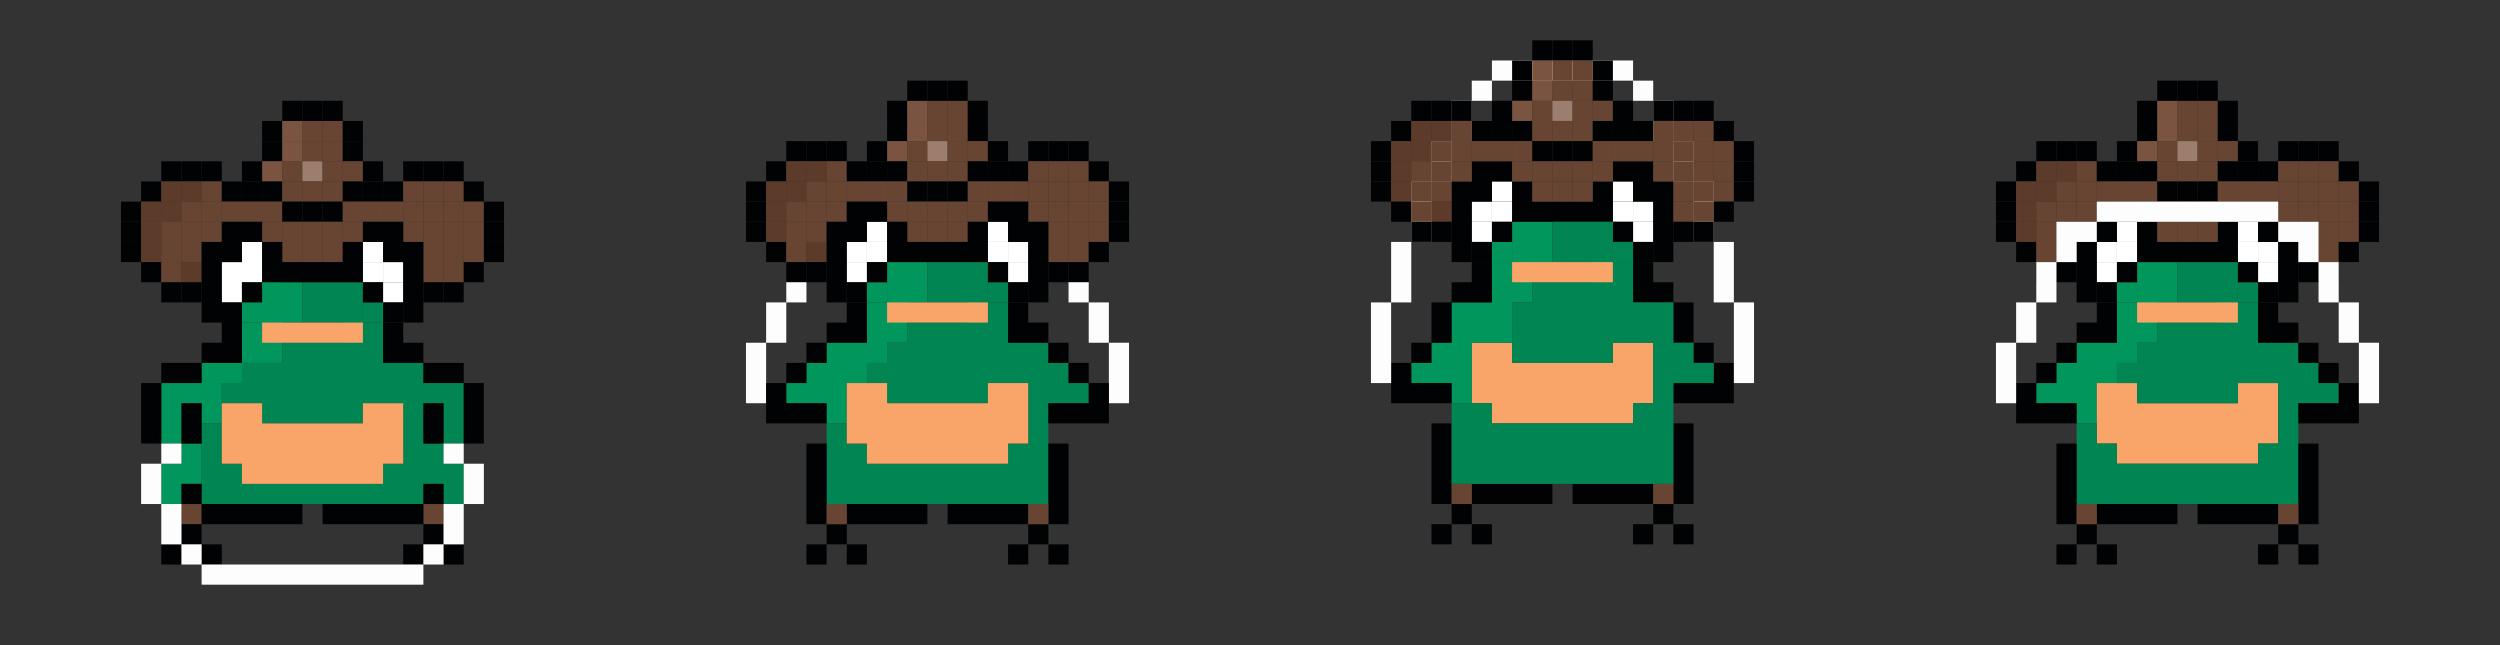 <svg width="124" height="32" viewBox="0 0 124 32" fill="none" xmlns="http://www.w3.org/2000/svg">
<rect x="0" y="0" width="124" height="32" fill="#333333" stroke="none"/>
<rect x="44" y="6" width="1" height="1" fill="#000203"/>
<rect x="44" y="7" width="1" height="1" fill="#7A5441"/>
<rect x="44" y="8" width="1" height="1" fill="#000203"/>
<rect x="44" y="9" width="1" height="1" fill="#684432"/>
<rect x="44" y="10" width="1" height="1" fill="#684432"/>
<rect x="44" y="5" width="1" height="1" fill="#000203"/>
<rect x="45" y="6" width="1" height="1" fill="#7A5441"/>
<rect x="45" y="7" width="1" height="1" fill="#684432"/>
<rect x="45" y="8" width="1" height="1" fill="#684432"/>
<rect x="45" y="9" width="1" height="1" fill="#000203"/>
<rect x="45" y="10" width="1" height="1" fill="#684432"/>
<rect x="45" y="11" width="1" height="1" fill="#684432"/>
<rect x="45" y="5" width="1" height="1" fill="#7A5441"/>
<rect x="45" y="4" width="1" height="1" fill="#000203"/>
<rect x="46" y="6" width="1" height="1" fill="#684432"/>
<rect x="46" y="7" width="1" height="1" fill="#9D7E6E"/>
<rect x="46" y="8" width="1" height="1" fill="#684432"/>
<rect x="46" y="9" width="1" height="1" fill="#000203"/>
<rect x="46" y="10" width="1" height="1" fill="#684432"/>
<rect x="46" y="11" width="1" height="1" fill="#684432"/>
<rect x="47" y="6" width="1" height="1" fill="#684432"/>
<rect x="47" y="7" width="1" height="1" fill="#684432"/>
<rect x="47" y="8" width="1" height="1" fill="#684432"/>
<rect x="47" y="9" width="1" height="1" fill="#000203"/>
<rect x="46" y="5" width="1" height="1" fill="#684432"/>
<rect x="46" y="4" width="1" height="1" fill="#000203"/>
<rect x="47" y="10" width="1" height="1" fill="#684432"/>
<rect x="47" y="11" width="1" height="1" fill="#684432"/>
<rect x="48" y="6" width="1" height="1" fill="#000203"/>
<rect x="48" y="7" width="1" height="1" fill="#684432"/>
<rect x="48" y="8" width="1" height="1" fill="#000203"/>
<rect x="48" y="9" width="1" height="1" fill="#684432"/>
<rect x="47" y="5" width="1" height="1" fill="#684432"/>
<rect x="47" y="4" width="1" height="1" fill="#000203"/>
<rect x="48" y="10" width="1" height="1" fill="#684432"/>
<rect x="49" y="7" width="1" height="1" fill="#000203"/>
<rect x="49" y="8" width="1" height="1" fill="#000203"/>
<rect x="49" y="9" width="1" height="1" fill="#684432"/>
<rect x="37" y="9" width="1" height="1" fill="#000203"/>
<rect x="50" y="8" width="1" height="1" fill="#000203"/>
<rect x="50" y="9" width="1" height="1" fill="#684432"/>
<rect x="48" y="5" width="1" height="1" fill="#000203"/>
<rect x="38" y="8" width="1" height="1" fill="#000203"/>
<rect x="38" y="9" width="1" height="1" fill="#5D3B2A"/>
<rect x="37" y="10" width="1" height="1" fill="#000203"/>
<rect x="37" y="11" width="1" height="1" fill="#000203"/>
<rect x="51" y="7" width="1" height="1" fill="#000203"/>
<rect x="51" y="8" width="1" height="1" fill="#684432"/>
<rect x="51" y="9" width="1" height="1" fill="#684432"/>
<rect x="39" y="7" width="1" height="1" fill="#000203"/>
<rect x="39" y="8" width="1" height="1" fill="#5D3B2A"/>
<rect x="39" y="9" width="1" height="1" fill="#5D3B2A"/>
<rect x="38" y="10" width="1" height="1" fill="#5D3B2A"/>
<rect x="38" y="11" width="1" height="1" fill="#5D3B2A"/>
<rect x="38" y="12" width="1" height="1" fill="#000203"/>
<rect x="52" y="7" width="1" height="1" fill="#000203"/>
<rect x="52" y="8" width="1" height="1" fill="#684432"/>
<rect x="52" y="9" width="1" height="1" fill="#684432"/>
<rect x="51" y="10" width="1" height="1" fill="#684432"/>
<rect x="40" y="7" width="1" height="1" fill="#000203"/>
<rect x="40" y="8" width="1" height="1" fill="#5D3B2A"/>
<rect x="40" y="9" width="1" height="1" fill="#684432"/>
<rect x="39" y="10" width="1" height="1" fill="#684432"/>
<rect x="39" y="11" width="1" height="1" fill="#684432"/>
<rect x="39" y="12" width="1" height="1" fill="#684432"/>
<rect x="39" y="13" width="1" height="1" fill="#000203"/>
<rect x="53" y="7" width="1" height="1" fill="#000203"/>
<rect x="53" y="8" width="1" height="1" fill="#684432"/>
<rect x="53" y="9" width="1" height="1" fill="#684432"/>
<rect x="52" y="10" width="1" height="1" fill="#684432"/>
<rect x="52" y="11" width="1" height="1" fill="#684432"/>
<rect x="41" y="7" width="1" height="1" fill="#000203"/>
<rect x="52" y="12" width="1" height="1" fill="#684432"/>
<rect x="41" y="8" width="1" height="1" fill="#684432"/>
<rect x="41" y="9" width="1" height="1" fill="#684432"/>
<rect x="52" y="13" width="1" height="1" fill="#000203"/>
<rect x="54" y="8" width="1" height="1" fill="#000203"/>
<rect x="54" y="9" width="1" height="1" fill="#684432"/>
<rect x="40" y="10" width="1" height="1" fill="#684432"/>
<rect x="40" y="11" width="1" height="1" fill="#684432"/>
<rect x="40" y="12" width="1" height="1" fill="#5D3B2A"/>
<rect x="40" y="13" width="1" height="1" fill="#000203"/>
<rect x="42" y="8" width="1" height="1" fill="#000203"/>
<rect x="42" y="9" width="1" height="1" fill="#684432"/>
<rect x="55" y="9" width="1" height="1" fill="#000203"/>
<rect x="53" y="10" width="1" height="1" fill="#684432"/>
<rect x="53" y="11" width="1" height="1" fill="#684432"/>
<rect x="53" y="12" width="1" height="1" fill="#684432"/>
<rect x="53" y="13" width="1" height="1" fill="#000203"/>
<rect x="43" y="7" width="1" height="1" fill="#000203"/>
<rect x="43" y="8" width="1" height="1" fill="#000203"/>
<rect x="43" y="9" width="1" height="1" fill="#684432"/>
<rect x="41" y="10" width="1" height="1" fill="#684432"/>
<rect x="54" y="10" width="1" height="1" fill="#684432"/>
<rect x="54" y="11" width="1" height="1" fill="#684432"/>
<rect x="54" y="12" width="1" height="1" fill="#000203"/>
<rect x="55" y="10" width="1" height="1" fill="#000203"/>
<rect x="55" y="11" width="1" height="1" fill="#000203"/>
<rect x="111" y="11" width="1" height="1" fill="white"/>
<rect x="111" y="12" width="1" height="1" fill="white"/>
<rect x="112" y="12" width="1" height="1" fill="white"/>
<rect x="112" y="13" width="1" height="1" fill="white"/>
<rect x="112" y="14" width="1" height="1" fill="#000203"/>
<path fill-rule="evenodd" clip-rule="evenodd" d="M40 14H39V15H38V16V17H37V18V19V20H38V19V18V17H39V16V15H40V14ZM53 14H54V15H53V14ZM55 17H54V16V15H55V16V17ZM56 19V18V17H55V18V19V20H56V19Z" fill="#FDFDFD"/>
<rect x="49" y="11" width="1" height="1" fill="white"/>
<rect x="49" y="12" width="1" height="1" fill="white"/>
<rect x="50" y="12" width="1" height="1" fill="white"/>
<rect x="50" y="13" width="1" height="1" fill="white"/>
<rect x="50" y="14" width="1" height="1" fill="#000203"/>
<rect x="42" y="12" width="1" height="1" fill="white"/>
<rect x="42" y="13" width="1" height="1" fill="white"/>
<rect x="42" y="14" width="1" height="1" fill="#000203"/>
<rect x="43" y="11" width="1" height="1" fill="white"/>
<rect x="43" y="12" width="1" height="1" fill="white"/>
<path fill-rule="evenodd" clip-rule="evenodd" d="M45 13H44V14V15H43V16V17H42H41V18H40V19H39V20H40H41V21H42V20V19H43V18H44V17H45V16V15H46V14V13H45Z" fill="#00965C"/>
<rect x="43" y="14" width="1" height="1" fill="#00965C"/>
<rect x="18" y="12" width="1" height="1" fill="white"/>
<rect x="18" y="13" width="1" height="1" fill="white"/>
<rect x="19" y="13" width="1" height="1" fill="white"/>
<rect x="19" y="14" width="1" height="1" fill="white"/>
<rect x="19" y="15" width="1" height="1" fill="#000203"/>
<rect x="9" y="25" width="1" height="1" fill="#684432"/>
<path fill-rule="evenodd" clip-rule="evenodd" d="M47 13H46V14V15H47H48V16H47H46H45V17H44V18H43V19H44V20H45H46H47H48H49V19H50H51V20V21V22H50V23H49H48H47H46H45H44H43V22H42V21H41V22V23V24V25H42H43H44H45H46H47H48H49H50H51H52V24V23V22V21V20H53H54V19H53V18H52V17H51H50V16V15H49V14V13H48H47Z" fill="#018552"/>
<rect x="49" y="14" width="1" height="1" fill="#018552"/>
<path fill-rule="evenodd" clip-rule="evenodd" d="M49 10H50H51V11H52V12V13V14V15H51V14V13V12H50V11H49V10ZM49 13V12V11H48V12H47H46H45V11H44V10H43H42V11H41V12V13V14V15H42V16H41V17H40V18H39V19H38V20V21H39H40H41V20H40H39V19H40V18H41V17H42H43V16V15H42V14V13V12H43V11H44V12V13H43V14H44V13H45H46H47H48H49ZM49 13H50V14H49V13ZM52 17H51H50V16V15H51V16H52V17ZM53 18H52V17H53V18ZM54 19H53V18H54V19ZM54 19H55V20V21H54H53H52V20H53H54V19ZM45 25H44H43H42V26H41V25V24V23V22H40V23V24V25V26H41V27H40V28H41V27H42V28H43V27H42V26H43H44H45H46V25H45ZM49 25H48H47V26H48H49H50H51V27H50V28H51V27H52V28H53V27H52V26H53V25V24V23V22H52V23V24V25V26H51V25H50H49Z" fill="#000203"/>
<rect x="104" y="12" width="1" height="1" fill="white"/>
<rect x="104" y="13" width="1" height="1" fill="white"/>
<rect x="104" y="14" width="1" height="1" fill="#000203"/>
<rect x="105" y="11" width="1" height="1" fill="white"/>
<rect x="105" y="12" width="1" height="1" fill="white"/>
<path fill-rule="evenodd" clip-rule="evenodd" d="M107 13H106V14V15H105V16V17H104H103V18H102V19H101V20H102H103V21H104V20V19H105V18H106V17H107V16V15H108V14V13H107Z" fill="#00965C"/>
<rect x="105" y="14" width="1" height="1" fill="#00965C"/>
<rect x="21" y="25" width="1" height="1" fill="#684432"/>
<path fill-rule="evenodd" clip-rule="evenodd" d="M15 14H13V16H12V18H10V19H8V20V22H9V23H8V25H9V24H10V22H9V20H10V21H11V20V19H12V18H14V16H15V14Z" fill="#00965C"/>
<rect x="12" y="14" width="2" height="2" fill="#00965C"/>
<rect x="13" y="7" width="1" height="1" fill="#000203"/>
<rect x="13" y="8" width="1" height="1" fill="#7A5441"/>
<rect x="13" y="9" width="1" height="1" fill="#000203"/>
<rect x="13" y="10" width="1" height="1" fill="#684432"/>
<rect x="13" y="11" width="1" height="1" fill="#684432"/>
<rect x="13" y="6" width="1" height="1" fill="#000203"/>
<rect x="14" y="7" width="1" height="1" fill="#7A5441"/>
<rect x="14" y="8" width="1" height="1" fill="#684432"/>
<rect x="14" y="9" width="1" height="1" fill="#684432"/>
<rect x="14" y="10" width="1" height="1" fill="#000203"/>
<rect x="14" y="11" width="1" height="1" fill="#684432"/>
<rect x="14" y="12" width="1" height="1" fill="#684432"/>
<rect x="14" y="6" width="1" height="1" fill="#7A5441"/>
<rect x="14" y="5" width="1" height="1" fill="#000203"/>
<rect x="15" y="7" width="1" height="1" fill="#684432"/>
<rect x="15" y="8" width="1" height="1" fill="#9D7E6E"/>
<rect x="15" y="9" width="1" height="1" fill="#684432"/>
<rect x="15" y="10" width="1" height="1" fill="#000203"/>
<rect x="15" y="11" width="1" height="1" fill="#684432"/>
<rect x="15" y="12" width="1" height="1" fill="#684432"/>
<rect x="16" y="7" width="1" height="1" fill="#684432"/>
<rect x="16" y="8" width="1" height="1" fill="#684432"/>
<rect x="16" y="9" width="1" height="1" fill="#684432"/>
<rect x="16" y="10" width="1" height="1" fill="#000203"/>
<rect x="15" y="6" width="1" height="1" fill="#684432"/>
<rect x="15" y="5" width="1" height="1" fill="#000203"/>
<rect x="16" y="11" width="1" height="1" fill="#684432"/>
<rect x="16" y="12" width="1" height="1" fill="#684432"/>
<rect x="17" y="7" width="1" height="1" fill="#000203"/>
<rect x="17" y="8" width="1" height="1" fill="#684432"/>
<rect x="17" y="9" width="1" height="1" fill="#000203"/>
<rect x="17" y="10" width="1" height="1" fill="#684432"/>
<rect x="16" y="6" width="1" height="1" fill="#684432"/>
<rect x="16" y="5" width="1" height="1" fill="#000203"/>
<rect x="17" y="11" width="1" height="1" fill="#684432"/>
<rect x="18" y="8" width="1" height="1" fill="#000203"/>
<rect x="18" y="9" width="1" height="1" fill="#000203"/>
<rect x="18" y="10" width="1" height="1" fill="#684432"/>
<rect x="6" y="10" width="1" height="1" fill="#000203"/>
<rect x="19" y="9" width="1" height="1" fill="#000203"/>
<rect x="19" y="10" width="1" height="1" fill="#684432"/>
<rect x="17" y="6" width="1" height="1" fill="#000203"/>
<rect x="7" y="9" width="1" height="1" fill="#000203"/>
<rect x="7" y="10" width="1" height="1" fill="#5D3B2A"/>
<rect x="6" y="11" width="1" height="1" fill="#000203"/>
<rect x="6" y="12" width="1" height="1" fill="#000203"/>
<rect x="20" y="8" width="1" height="1" fill="#000203"/>
<rect x="20" y="9" width="1" height="1" fill="#684432"/>
<rect x="20" y="10" width="1" height="1" fill="#684432"/>
<rect x="8" y="8" width="1" height="1" fill="#000203"/>
<rect x="8" y="9" width="1" height="1" fill="#5D3B2A"/>
<rect x="8" y="10" width="1" height="1" fill="#5D3B2A"/>
<rect x="7" y="11" width="1" height="1" fill="#5D3B2A"/>
<rect x="7" y="12" width="1" height="1" fill="#5D3B2A"/>
<rect x="7" y="13" width="1" height="1" fill="#000203"/>
<rect x="21" y="8" width="1" height="1" fill="#000203"/>
<rect x="21" y="9" width="1" height="1" fill="#684432"/>
<rect x="21" y="10" width="1" height="1" fill="#684432"/>
<rect x="20" y="11" width="1" height="1" fill="#684432"/>
<rect x="9" y="8" width="1" height="1" fill="#000203"/>
<rect x="9" y="9" width="1" height="1" fill="#5D3B2A"/>
<rect x="9" y="10" width="1" height="1" fill="#684432"/>
<rect x="8" y="11" width="1" height="1" fill="#684432"/>
<rect x="8" y="12" width="1" height="1" fill="#684432"/>
<rect x="8" y="13" width="1" height="1" fill="#684432"/>
<rect x="8" y="14" width="1" height="1" fill="#000203"/>
<rect x="22" y="8" width="1" height="1" fill="#000203"/>
<rect x="22" y="9" width="1" height="1" fill="#684432"/>
<rect x="22" y="10" width="1" height="1" fill="#684432"/>
<rect x="21" y="11" width="1" height="1" fill="#684432"/>
<rect x="21" y="12" width="1" height="1" fill="#684432"/>
<rect x="10" y="8" width="1" height="1" fill="#000203"/>
<rect x="21" y="13" width="1" height="1" fill="#684432"/>
<rect x="10" y="9" width="1" height="1" fill="#684432"/>
<rect x="10" y="10" width="1" height="1" fill="#684432"/>
<rect x="21" y="14" width="1" height="1" fill="#000203"/>
<rect x="23" y="9" width="1" height="1" fill="#000203"/>
<rect x="23" y="10" width="1" height="1" fill="#684432"/>
<rect x="9" y="11" width="1" height="1" fill="#684432"/>
<rect x="9" y="12" width="1" height="1" fill="#684432"/>
<rect x="9" y="13" width="1" height="1" fill="#5D3B2A"/>
<rect x="9" y="14" width="1" height="1" fill="#000203"/>
<rect x="11" y="9" width="1" height="1" fill="#000203"/>
<rect x="11" y="10" width="1" height="1" fill="#684432"/>
<rect x="24" y="10" width="1" height="1" fill="#000203"/>
<rect x="22" y="11" width="1" height="1" fill="#684432"/>
<rect x="22" y="12" width="1" height="1" fill="#684432"/>
<rect x="22" y="13" width="1" height="1" fill="#684432"/>
<rect x="22" y="14" width="1" height="1" fill="#000203"/>
<rect x="12" y="8" width="1" height="1" fill="#000203"/>
<rect x="12" y="9" width="1" height="1" fill="#000203"/>
<rect x="12" y="10" width="1" height="1" fill="#684432"/>
<rect x="10" y="11" width="1" height="1" fill="#684432"/>
<rect x="23" y="11" width="1" height="1" fill="#684432"/>
<rect x="23" y="12" width="1" height="1" fill="#684432"/>
<rect x="23" y="13" width="1" height="1" fill="#000203"/>
<rect x="24" y="11" width="1" height="1" fill="#000203"/>
<rect x="24" y="12" width="1" height="1" fill="#000203"/>
<path fill-rule="evenodd" clip-rule="evenodd" d="M12 12H13V13V14H12V15H11V14V13H12V12Z" fill="white"/>
<path fill-rule="evenodd" clip-rule="evenodd" d="M18 14H15V16H17V17H14V18H12V19H11V20H13V21H18V20H20V23H19V24H12V23H11V21H10V25H11H12H19H20H21V24H22V25H23V23H22V22H23V19H22H21V18H19V17V16H18V14ZM22 22H21V20H22V22Z" fill="#018552"/>
<rect x="18" y="15" width="1" height="1" fill="#018552"/>
<path fill-rule="evenodd" clip-rule="evenodd" d="M11 20H13V21H18V20H20V23H19V24H12V23H11V20Z" fill="#F9A468"/>
<path fill-rule="evenodd" clip-rule="evenodd" d="M42 19H44V20H49V19H51V22H50V23H43V22H42V19Z" fill="#F9A468"/>
<path fill-rule="evenodd" clip-rule="evenodd" d="M73 17H75V18H80V17H82V20H81V21H74V20H73V17Z" fill="#F9A468"/>
<path fill-rule="evenodd" clip-rule="evenodd" d="M104 19H106V20H111V19H113V22H112V23H105V22H104V19Z" fill="#F9A468"/>
<path fill-rule="evenodd" clip-rule="evenodd" d="M19 11H18V12H17V13H16H15H14V12H13V11H12H11V12H10V13V14V15V16H11V17H10V18H9H8V19H7V20V21V22H8V21V20V19H9H10V18H11H12V17V16V15H13V14H14H15H16H17H18V15H19V14H18V13V12H19V13H20V14V15V16H19V17V18H20H21V19H22H23V20V21V22H24V21V20V19H23V18H22H21V17H20V16H21V15V14V13V12H20V11H19ZM13 14V13V12H12V13H11V14V15H12V14H13ZM13 25H14H15V26H14H13H12H11H10V25H11H12H13ZM10 25H9V24H10V25ZM10 27V26H9V27H8V28H9V27H10ZM10 27H11V28H10V27ZM17 25H16V26H17H18H19H20H21V27H20V28H21V27H22V28H23V27H22V26H21V25H22V24H21V25H20H19H18H17ZM22 20H21V21V22H22V21V20ZM10 20H9V21V22H10V21V20Z" fill="#000203"/>
<path fill-rule="evenodd" clip-rule="evenodd" d="M109 13H108V14V15H109H110V16H109H108H107V17H106V18H105V19H106V20H107H108H109H110H111V19H112H113V20V21V22H112V23H111H110H109H108H107H106H105V22H104V21H103V22V23V24V25H104H105H106H107H108H109H110H111H112H113H114V24V23V22V21V20H115H116V19H115V18H114V17H113H112V16V15H111V14V13H110H109Z" fill="#018552"/>
<rect x="111" y="14" width="1" height="1" fill="#018552"/>
<path fill-rule="evenodd" clip-rule="evenodd" d="M106 11H107V12H108H109H110V11H111V12V13H110H109H108H107H106V12V11ZM106 13V14H105V13H106ZM111 13H112V14H111V13ZM107 25H106H105H104V26H103V25V24V23V22H102V23V24V25V26H103V27H102V28H103V27H104V28H105V27H104V26H105H106H107H108V25H107ZM111 25H110H109V26H110H111H112H113V27H112V28H113V27H114V28H115V27H114V26H115V25V24V23V22H114V23V24V25V26H113V25H112H111ZM113 11H112V12H113V13V14V15H112V16V17H113H114V18H115V19H116V20H115H114V21H115H116H117V20V19H116V18H115V17H114V16H113V15H114V14V13V12H113V11ZM100 19H101V20H102H103V21H102H101H100V20V19ZM102 18V19H101V18H102ZM103 17V18H102V17H103ZM104 15V16H103V17H104H105V16V15H104ZM104 12H103V13V14V15H104V14V13V12ZM104 12H105V11H104V12Z" fill="#000203"/>
<path fill-rule="evenodd" clip-rule="evenodd" d="M9 22H8V23H7V24V25H8V26V27H9V28H10V29H11H12H13H14H15H16H17H18H19H20H21V28H22V27H23V26V25H24V24V23H23V22H22V23H23V24V25H22V26V27H21V28H20H19H18H17H16H15H14H13H12H11H10V27H9V26V25H8V24V23H9V22Z" fill="#FDFDFD"/>
<rect x="73" y="10" width="1" height="1" fill="white"/>
<rect x="73" y="11" width="1" height="1" fill="white"/>
<rect x="73" y="12" width="1" height="1" fill="#000203"/>
<rect x="74" y="9" width="1" height="1" fill="white"/>
<rect x="74" y="10" width="1" height="1" fill="white"/>
<path fill-rule="evenodd" clip-rule="evenodd" d="M76 11H75V12V13H74V14V15H73H72V16V17H71V18H70V19H71H72V20H73V19V18V17H74H75V16V15H76V14V13H77V12V11H76Z" fill="#00965C"/>
<rect x="74" y="12" width="1" height="1" fill="#00965C"/>
<rect width="1" height="1" transform="matrix(-1 0 0 1 82 10)" fill="white"/>
<rect width="1" height="1" transform="matrix(-1 0 0 1 82 11)" fill="white"/>
<rect width="1" height="1" transform="matrix(-1 0 0 1 82 12)" fill="#000203"/>
<rect width="1" height="1" transform="matrix(-1 0 0 1 81 9)" fill="white"/>
<rect width="1" height="1" transform="matrix(-1 0 0 1 81 10)" fill="white"/>
<path fill-rule="evenodd" clip-rule="evenodd" d="M73 8H74H75V9H74V10H73V11V12V13H72V12V11V10V9H73V8ZM72 15V14H73V13H74V14V15H73H72ZM71 17V16V15H72V16V17H71ZM70 18V17H71V18H70ZM70 18V19H71H72V20H71H70H69V19V18H70ZM80 9H79V10H78H77H76V9H75V10V11H74V12H75V11H76H77H78H79H80V12H81V11H80V10V9ZM82 13V12V11V10H81V9H80V8H81H82V9H83V10V11V12V13H82ZM83 15H82H81V14V13H82V14H83V15ZM84 17H83V16V15H84V16V17ZM85 18H84V17H85V18ZM85 18H86V19V20H85H84H83V19H84H85V18ZM75 24H76H77V25H76H75H74H73V24H74H75ZM73 26V25H72V24V23V22V21H71V22V23V24V25H72V26H71V27H72V26H73ZM73 26H74V27H73V26ZM80 24H79H78V25H79H80H81H82V26H81V27H82V26H83V27H84V26H83V25H84V24V23V22V21H83V22V23V24V25H82V24H81H80Z" fill="#000203"/>
<path fill-rule="evenodd" clip-rule="evenodd" d="M79 11H80V12V13H81V14V15H82H83V16V17H84V18H85V19H84H83V20V21V22V23V24H82H81H80H79H78H77H76H75H74H73H72V23V22V21V20H73H74V21H75H76H77H78H79H80H81V20H82V19V18V17H81H80V18H79H78H77H76H75V17V16V15H76V14H77H78H79V13H78H77V12V11H78H79Z" fill="#018552"/>
<rect width="1" height="1" transform="matrix(-1 0 0 1 81 12)" fill="#018552"/>
<path fill-rule="evenodd" clip-rule="evenodd" d="M75 3H76H77H78H79H80H81V4H80H79H78H77H76H75H74V3H75ZM73 5V4H74V5H73ZM72 7V6V5H73V6V7H72ZM71 9V8V7H72V8V9H71ZM70 12V11V10V9H71V10V11V12H70ZM69 15V14V13V12H70V13V14V15H69ZM69 15V16V17V18V19H68V18V17V16V15H69ZM82 5V4H81V5H82ZM83 7H82V6V5H83V6V7ZM84 9H83V8V7H84V8V9ZM85 12H84V11V10V9H85V10V11V12ZM86 15H85V14V13V12H86V13V14V15ZM86 15H87V16V17V18V19H86V18V17V16V15Z" fill="#FDFDFD"/>
<rect x="13" y="16" width="5" height="1" fill="#F9A468"/>
<rect x="44" y="15" width="5" height="1" fill="#F9A468"/>
<rect x="75" y="13" width="5" height="1" fill="#F9A468"/>
<rect x="106" y="15" width="5" height="1" fill="#F9A468"/>
<rect x="41" y="25" width="1" height="1" fill="#684432"/>
<rect width="1" height="1" transform="matrix(-1 0 0 1 52 25)" fill="#684432"/>
<rect x="72" y="24" width="1" height="1" fill="#684432"/>
<rect width="1" height="1" transform="matrix(-1 0 0 1 83 24)" fill="#684432"/>
<rect x="103" y="25" width="1" height="1" fill="#684432"/>
<rect width="1" height="1" transform="matrix(-1 0 0 1 114 25)" fill="#684432"/>
<rect x="75" y="4" width="1" height="1" fill="#000203"/>
<rect x="75" y="5" width="1" height="1" fill="#7A5441"/>
<rect x="75" y="6" width="1" height="1" fill="#000203"/>
<rect x="75" y="7" width="1" height="1" fill="#684432"/>
<rect x="75" y="8" width="1" height="1" fill="#684432"/>
<rect x="75" y="3" width="1" height="1" fill="#000203"/>
<rect x="76" y="4" width="1" height="1" fill="#7A5441"/>
<rect x="76" y="5" width="1" height="1" fill="#684432"/>
<rect x="76" y="6" width="1" height="1" fill="#684432"/>
<rect x="76" y="7" width="1" height="1" fill="#000203"/>
<rect x="76" y="8" width="1" height="1" fill="#684432"/>
<rect x="76" y="9" width="1" height="1" fill="#684432"/>
<rect x="76" y="3" width="1" height="1" fill="#7A5441"/>
<rect x="76" y="2" width="1" height="1" fill="#000203"/>
<rect x="77" y="4" width="1" height="1" fill="#684432"/>
<rect x="77" y="5" width="1" height="1" fill="#9D7E6E"/>
<rect x="77" y="6" width="1" height="1" fill="#684432"/>
<rect x="77" y="7" width="1" height="1" fill="#000203"/>
<rect x="77" y="8" width="1" height="1" fill="#684432"/>
<rect x="77" y="9" width="1" height="1" fill="#684432"/>
<rect x="78" y="4" width="1" height="1" fill="#684432"/>
<rect x="78" y="5" width="1" height="1" fill="#684432"/>
<rect x="78" y="6" width="1" height="1" fill="#684432"/>
<rect x="78" y="7" width="1" height="1" fill="#000203"/>
<rect x="77" y="3" width="1" height="1" fill="#684432"/>
<rect x="77" y="2" width="1" height="1" fill="#000203"/>
<rect x="78" y="8" width="1" height="1" fill="#684432"/>
<rect x="78" y="9" width="1" height="1" fill="#684432"/>
<rect x="79" y="4" width="1" height="1" fill="#000203"/>
<rect x="79" y="5" width="1" height="1" fill="#684432"/>
<rect x="79" y="6" width="1" height="1" fill="#000203"/>
<rect x="79" y="7" width="1" height="1" fill="#684432"/>
<rect x="78" y="3" width="1" height="1" fill="#684432"/>
<rect x="78" y="2" width="1" height="1" fill="#000203"/>
<rect x="79" y="8" width="1" height="1" fill="#684432"/>
<rect x="80" y="5" width="1" height="1" fill="#000203"/>
<rect x="80" y="6" width="1" height="1" fill="#000203"/>
<rect x="80" y="7" width="1" height="1" fill="#684432"/>
<rect x="68" y="7" width="1" height="1" fill="#000203"/>
<rect x="81" y="6" width="1" height="1" fill="#000203"/>
<rect x="81" y="7" width="1" height="1" fill="#684432"/>
<rect x="79" y="3" width="1" height="1" fill="#000203"/>
<rect x="69" y="6" width="1" height="1" fill="#000203"/>
<rect x="69" y="7" width="1" height="1" fill="#5D3B2A"/>
<rect x="68" y="8" width="1" height="1" fill="#000203"/>
<rect x="68" y="9" width="1" height="1" fill="#000203"/>
<rect x="82" y="5" width="1" height="1" fill="#000203"/>
<rect x="82" y="6" width="1" height="1" fill="#684432"/>
<rect x="82" y="7" width="1" height="1" fill="#684432"/>
<rect x="70" y="5" width="1" height="1" fill="#000203"/>
<rect x="70" y="6" width="1" height="1" fill="#5D3B2A"/>
<rect x="70" y="7" width="1" height="1" fill="#5D3B2A"/>
<rect x="69" y="8" width="1" height="1" fill="#5D3B2A"/>
<rect x="69" y="9" width="1" height="1" fill="#5D3B2A"/>
<rect x="69" y="10" width="1" height="1" fill="#000203"/>
<rect x="83" y="5" width="1" height="1" fill="#000203"/>
<rect x="83" y="6" width="1" height="1" fill="#684432"/>
<rect x="83" y="7" width="1" height="1" fill="#684432"/>
<rect x="82" y="8" width="1" height="1" fill="#684432"/>
<rect x="71" y="5" width="1" height="1" fill="#000203"/>
<rect x="71" y="6" width="1" height="1" fill="#5D3B2A"/>
<rect x="71" y="7" width="1" height="1" fill="#684432"/>
<rect x="70" y="8" width="1" height="1" fill="#684432"/>
<rect x="70" y="9" width="1" height="1" fill="#684432"/>
<rect x="70" y="10" width="1" height="1" fill="#684432"/>
<rect x="70" y="11" width="1" height="1" fill="#000203"/>
<rect x="84" y="5" width="1" height="1" fill="#000203"/>
<rect x="84" y="6" width="1" height="1" fill="#684432"/>
<rect x="84" y="7" width="1" height="1" fill="#684432"/>
<rect x="83" y="8" width="1" height="1" fill="#684432"/>
<rect x="83" y="9" width="1" height="1" fill="#684432"/>
<rect x="72" y="5" width="1" height="1" fill="#000203"/>
<rect x="83" y="10" width="1" height="1" fill="#684432"/>
<rect x="72" y="6" width="1" height="1" fill="#684432"/>
<rect x="72" y="7" width="1" height="1" fill="#684432"/>
<rect x="83" y="11" width="1" height="1" fill="#000203"/>
<rect x="85" y="6" width="1" height="1" fill="#000203"/>
<rect x="85" y="7" width="1" height="1" fill="#684432"/>
<rect x="71" y="8" width="1" height="1" fill="#684432"/>
<rect x="71" y="9" width="1" height="1" fill="#684432"/>
<rect x="71" y="10" width="1" height="1" fill="#5D3B2A"/>
<rect x="71" y="11" width="1" height="1" fill="#000203"/>
<rect x="73" y="6" width="1" height="1" fill="#000203"/>
<rect x="73" y="7" width="1" height="1" fill="#684432"/>
<rect x="86" y="7" width="1" height="1" fill="#000203"/>
<rect x="84" y="8" width="1" height="1" fill="#684432"/>
<rect x="84" y="9" width="1" height="1" fill="#684432"/>
<rect x="84" y="10" width="1" height="1" fill="#684432"/>
<rect x="84" y="11" width="1" height="1" fill="#000203"/>
<rect x="74" y="5" width="1" height="1" fill="#000203"/>
<rect x="74" y="6" width="1" height="1" fill="#000203"/>
<rect x="74" y="7" width="1" height="1" fill="#684432"/>
<rect x="72" y="8" width="1" height="1" fill="#684432"/>
<rect x="85" y="8" width="1" height="1" fill="#684432"/>
<rect x="85" y="9" width="1" height="1" fill="#684432"/>
<rect x="85" y="10" width="1" height="1" fill="#000203"/>
<rect x="86" y="8" width="1" height="1" fill="#000203"/>
<rect x="86" y="9" width="1" height="1" fill="#000203"/>
<rect x="106" y="6" width="1" height="1" fill="#000203"/>
<rect x="106" y="7" width="1" height="1" fill="#7A5441"/>
<rect x="106" y="8" width="1" height="1" fill="#000203"/>
<rect x="106" y="9" width="1" height="1" fill="#684432"/>
<rect x="106" y="10" width="1" height="1" fill="#684432"/>
<rect x="106" y="5" width="1" height="1" fill="#000203"/>
<rect x="107" y="6" width="1" height="1" fill="#7A5441"/>
<rect x="107" y="7" width="1" height="1" fill="#684432"/>
<rect x="107" y="8" width="1" height="1" fill="#684432"/>
<rect x="107" y="9" width="1" height="1" fill="#000203"/>
<rect x="107" y="10" width="1" height="1" fill="#684432"/>
<rect x="107" y="11" width="1" height="1" fill="#684432"/>
<rect x="107" y="5" width="1" height="1" fill="#7A5441"/>
<rect x="107" y="4" width="1" height="1" fill="#000203"/>
<rect x="108" y="6" width="1" height="1" fill="#684432"/>
<rect x="108" y="7" width="1" height="1" fill="#9D7E6E"/>
<rect x="108" y="8" width="1" height="1" fill="#684432"/>
<rect x="108" y="9" width="1" height="1" fill="#000203"/>
<rect x="108" y="10" width="1" height="1" fill="#684432"/>
<rect x="108" y="11" width="1" height="1" fill="#684432"/>
<rect x="109" y="6" width="1" height="1" fill="#684432"/>
<rect x="109" y="7" width="1" height="1" fill="#684432"/>
<rect x="109" y="8" width="1" height="1" fill="#684432"/>
<rect x="109" y="9" width="1" height="1" fill="#000203"/>
<rect x="108" y="5" width="1" height="1" fill="#684432"/>
<rect x="108" y="4" width="1" height="1" fill="#000203"/>
<rect x="109" y="10" width="1" height="1" fill="#684432"/>
<rect x="109" y="11" width="1" height="1" fill="#684432"/>
<rect x="110" y="6" width="1" height="1" fill="#000203"/>
<rect x="110" y="7" width="1" height="1" fill="#684432"/>
<rect x="110" y="8" width="1" height="1" fill="#000203"/>
<rect x="110" y="9" width="1" height="1" fill="#684432"/>
<rect x="109" y="5" width="1" height="1" fill="#684432"/>
<rect x="109" y="4" width="1" height="1" fill="#000203"/>
<rect x="110" y="10" width="1" height="1" fill="#684432"/>
<rect x="111" y="7" width="1" height="1" fill="#000203"/>
<rect x="111" y="8" width="1" height="1" fill="#000203"/>
<rect x="111" y="9" width="1" height="1" fill="#684432"/>
<rect x="99" y="9" width="1" height="1" fill="#000203"/>
<rect x="112" y="8" width="1" height="1" fill="#000203"/>
<rect x="112" y="9" width="1" height="1" fill="#684432"/>
<rect x="110" y="5" width="1" height="1" fill="#000203"/>
<rect x="100" y="8" width="1" height="1" fill="#000203"/>
<rect x="100" y="9" width="1" height="1" fill="#5D3B2A"/>
<rect x="99" y="10" width="1" height="1" fill="#000203"/>
<rect x="99" y="11" width="1" height="1" fill="#000203"/>
<rect x="113" y="7" width="1" height="1" fill="#000203"/>
<rect x="113" y="8" width="1" height="1" fill="#684432"/>
<rect x="113" y="9" width="1" height="1" fill="#684432"/>
<rect x="101" y="7" width="1" height="1" fill="#000203"/>
<rect x="101" y="8" width="1" height="1" fill="#5D3B2A"/>
<rect x="101" y="9" width="1" height="1" fill="#5D3B2A"/>
<rect x="100" y="10" width="1" height="1" fill="#5D3B2A"/>
<rect x="100" y="11" width="1" height="1" fill="#5D3B2A"/>
<rect x="100" y="12" width="1" height="1" fill="#000203"/>
<rect x="114" y="7" width="1" height="1" fill="#000203"/>
<rect x="114" y="8" width="1" height="1" fill="#684432"/>
<rect x="114" y="9" width="1" height="1" fill="#684432"/>
<rect x="113" y="10" width="1" height="1" fill="#684432"/>
<rect x="102" y="7" width="1" height="1" fill="#000203"/>
<rect x="102" y="8" width="1" height="1" fill="#5D3B2A"/>
<rect x="102" y="9" width="1" height="1" fill="#684432"/>
<rect x="101" y="10" width="1" height="1" fill="#684432"/>
<rect x="101" y="11" width="1" height="1" fill="#684432"/>
<rect x="101" y="12" width="1" height="1" fill="#684432"/>
<rect x="101" y="13" width="1" height="1" fill="#000203"/>
<rect x="115" y="7" width="1" height="1" fill="#000203"/>
<rect x="115" y="8" width="1" height="1" fill="#684432"/>
<rect x="115" y="9" width="1" height="1" fill="#684432"/>
<rect x="114" y="10" width="1" height="1" fill="#684432"/>
<rect x="114" y="11" width="1" height="1" fill="#684432"/>
<rect x="103" y="7" width="1" height="1" fill="#000203"/>
<rect x="114" y="12" width="1" height="1" fill="#684432"/>
<rect x="103" y="8" width="1" height="1" fill="#684432"/>
<rect x="103" y="9" width="1" height="1" fill="#684432"/>
<rect x="114" y="13" width="1" height="1" fill="#000203"/>
<rect x="116" y="8" width="1" height="1" fill="#000203"/>
<rect x="116" y="9" width="1" height="1" fill="#684432"/>
<rect x="102" y="10" width="1" height="1" fill="#684432"/>
<rect x="102" y="11" width="1" height="1" fill="#684432"/>
<rect x="102" y="12" width="1" height="1" fill="#5D3B2A"/>
<rect x="102" y="13" width="1" height="1" fill="#000203"/>
<rect x="104" y="8" width="1" height="1" fill="#000203"/>
<rect x="104" y="9" width="1" height="1" fill="#684432"/>
<rect x="117" y="9" width="1" height="1" fill="#000203"/>
<rect x="115" y="10" width="1" height="1" fill="#684432"/>
<rect x="115" y="11" width="1" height="1" fill="#684432"/>
<rect x="115" y="12" width="1" height="1" fill="#684432"/>
<rect x="115" y="13" width="1" height="1" fill="#000203"/>
<rect x="105" y="7" width="1" height="1" fill="#000203"/>
<rect x="105" y="8" width="1" height="1" fill="#000203"/>
<rect x="105" y="9" width="1" height="1" fill="#684432"/>
<rect x="103" y="10" width="1" height="1" fill="#684432"/>
<rect x="116" y="10" width="1" height="1" fill="#684432"/>
<rect x="116" y="11" width="1" height="1" fill="#684432"/>
<rect x="116" y="12" width="1" height="1" fill="#000203"/>
<rect x="117" y="10" width="1" height="1" fill="#000203"/>
<rect x="117" y="11" width="1" height="1" fill="#000203"/>
<path fill-rule="evenodd" clip-rule="evenodd" d="M106 10H107H108H109H110H111H112H113V11H112H111H110H109H108H107H106H105H104V10H105H106ZM102 13H103V12H104V11H103H102V12V13ZM101 15V14V13H102V14V15H101ZM100 17H101V16V15H100V16V17ZM100 17V18V19V20H99V19V18V17H100ZM115 13H114V12H113V11H114H115V12V13ZM116 15H115V14V13H116V14V15ZM117 17H116V16V15H117V16V17ZM117 17H118V18V19V20H117V19V18V17Z" fill="#FDFDFD"/>
</svg>
